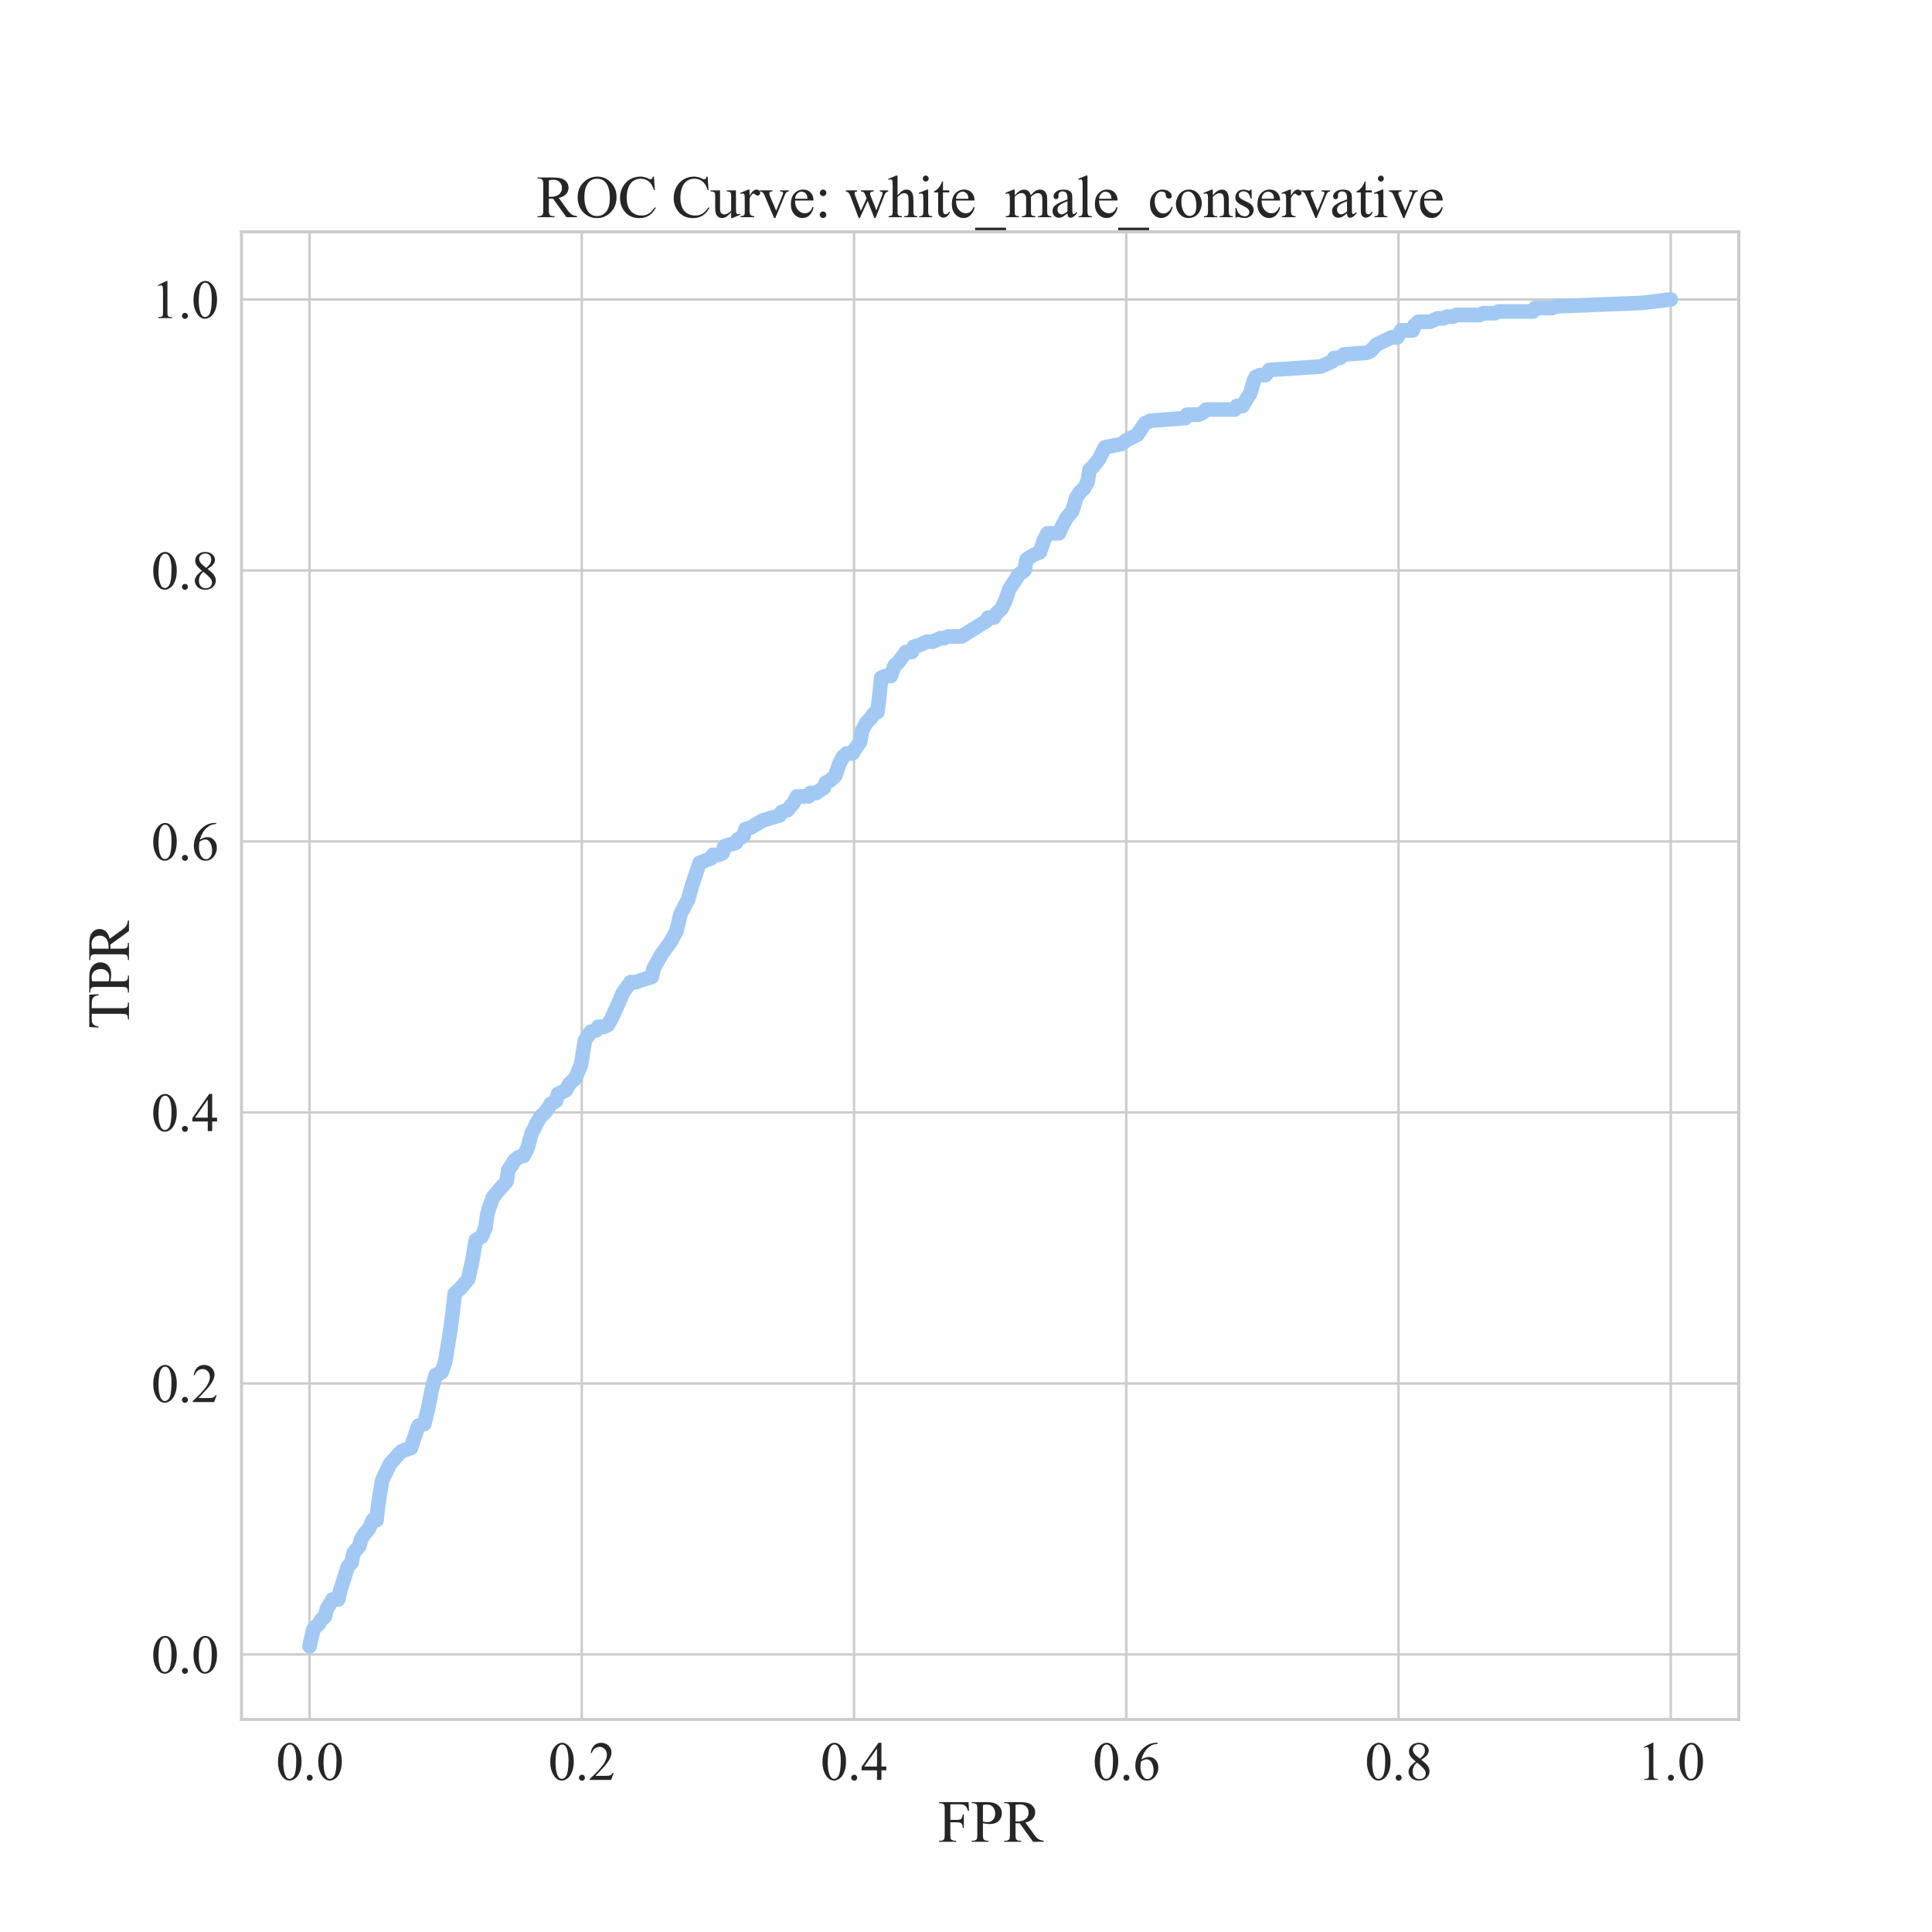<?xml version="1.0" encoding="utf-8" standalone="no"?>
<!DOCTYPE svg PUBLIC "-//W3C//DTD SVG 1.1//EN"
  "http://www.w3.org/Graphics/SVG/1.1/DTD/svg11.dtd">
<svg xmlns:xlink="http://www.w3.org/1999/xlink" width="792pt" height="792pt" viewBox="0 0 792 792" xmlns="http://www.w3.org/2000/svg" version="1.1">
 <defs>
  <style type="text/css">*{stroke-linejoin: round; stroke-linecap: butt}</style>
 </defs>
 <g id="figure_1">
  <g id="patch_1">
   <path d="M 0 792 
L 792 792 
L 792 0 
L 0 0 
z
" style="fill: #ffffff"/>
  </g>
  <g id="axes_1">
   <g id="patch_2">
    <path d="M 99 704.88 
L 712.8 704.88 
L 712.8 95.04 
L 99 95.04 
z
" style="fill: #ffffff"/>
   </g>
   <g id="matplotlib.axis_1">
    <g id="xtick_1">
     <g id="line2d_1">
      <path d="M 126.9 704.88 
L 126.9 95.04 
" clip-path="url(#p33562ad95e)" style="fill: none; stroke: #cccccc; stroke-linecap: round"/>
     </g>
     <g id="text_1">
      <!-- 0.0 -->
      <g style="fill: #262626" transform="translate(113.15 729.656) scale(0.22 -0.22)">
       <defs>
        <path id="TimesNewRomanPSMT-30" d="M 231 2094 
Q 231 2819 450 3342 
Q 669 3866 1031 4122 
Q 1313 4325 1613 4325 
Q 2100 4325 2488 3828 
Q 2972 3213 2972 2159 
Q 2972 1422 2759 906 
Q 2547 391 2217 158 
Q 1888 -75 1581 -75 
Q 975 -75 572 641 
Q 231 1244 231 2094 
z
M 844 2016 
Q 844 1141 1059 588 
Q 1238 122 1591 122 
Q 1759 122 1940 273 
Q 2122 425 2216 781 
Q 2359 1319 2359 2297 
Q 2359 3022 2209 3506 
Q 2097 3866 1919 4016 
Q 1791 4119 1609 4119 
Q 1397 4119 1231 3928 
Q 1006 3669 925 3112 
Q 844 2556 844 2016 
z
" transform="scale(0.016)"/>
        <path id="TimesNewRomanPSMT-2e" d="M 800 606 
Q 947 606 1047 504 
Q 1147 403 1147 259 
Q 1147 116 1045 14 
Q 944 -88 800 -88 
Q 656 -88 554 14 
Q 453 116 453 259 
Q 453 406 554 506 
Q 656 606 800 606 
z
" transform="scale(0.016)"/>
       </defs>
       <use xlink:href="#TimesNewRomanPSMT-30"/>
       <use xlink:href="#TimesNewRomanPSMT-2e" x="50"/>
       <use xlink:href="#TimesNewRomanPSMT-30" x="75"/>
      </g>
     </g>
    </g>
    <g id="xtick_2">
     <g id="line2d_2">
      <path d="M 238.5 704.88 
L 238.5 95.04 
" clip-path="url(#p33562ad95e)" style="fill: none; stroke: #cccccc; stroke-linecap: round"/>
     </g>
     <g id="text_2">
      <!-- 0.2 -->
      <g style="fill: #262626" transform="translate(224.75 729.656) scale(0.22 -0.22)">
       <defs>
        <path id="TimesNewRomanPSMT-32" d="M 2934 816 
L 2638 0 
L 138 0 
L 138 116 
Q 1241 1122 1691 1759 
Q 2141 2397 2141 2925 
Q 2141 3328 1894 3587 
Q 1647 3847 1303 3847 
Q 991 3847 742 3664 
Q 494 3481 375 3128 
L 259 3128 
Q 338 3706 661 4015 
Q 984 4325 1469 4325 
Q 1984 4325 2329 3994 
Q 2675 3663 2675 3213 
Q 2675 2891 2525 2569 
Q 2294 2063 1775 1497 
Q 997 647 803 472 
L 1909 472 
Q 2247 472 2383 497 
Q 2519 522 2628 598 
Q 2738 675 2819 816 
L 2934 816 
z
" transform="scale(0.016)"/>
       </defs>
       <use xlink:href="#TimesNewRomanPSMT-30"/>
       <use xlink:href="#TimesNewRomanPSMT-2e" x="50"/>
       <use xlink:href="#TimesNewRomanPSMT-32" x="75"/>
      </g>
     </g>
    </g>
    <g id="xtick_3">
     <g id="line2d_3">
      <path d="M 350.1 704.88 
L 350.1 95.04 
" clip-path="url(#p33562ad95e)" style="fill: none; stroke: #cccccc; stroke-linecap: round"/>
     </g>
     <g id="text_3">
      <!-- 0.4 -->
      <g style="fill: #262626" transform="translate(336.35 729.656) scale(0.22 -0.22)">
       <defs>
        <path id="TimesNewRomanPSMT-34" d="M 2978 1563 
L 2978 1119 
L 2409 1119 
L 2409 0 
L 1894 0 
L 1894 1119 
L 100 1119 
L 100 1519 
L 2066 4325 
L 2409 4325 
L 2409 1563 
L 2978 1563 
z
M 1894 1563 
L 1894 3666 
L 406 1563 
L 1894 1563 
z
" transform="scale(0.016)"/>
       </defs>
       <use xlink:href="#TimesNewRomanPSMT-30"/>
       <use xlink:href="#TimesNewRomanPSMT-2e" x="50"/>
       <use xlink:href="#TimesNewRomanPSMT-34" x="75"/>
      </g>
     </g>
    </g>
    <g id="xtick_4">
     <g id="line2d_4">
      <path d="M 461.7 704.88 
L 461.7 95.04 
" clip-path="url(#p33562ad95e)" style="fill: none; stroke: #cccccc; stroke-linecap: round"/>
     </g>
     <g id="text_4">
      <!-- 0.6 -->
      <g style="fill: #262626" transform="translate(447.95 729.656) scale(0.22 -0.22)">
       <defs>
        <path id="TimesNewRomanPSMT-36" d="M 2869 4325 
L 2869 4209 
Q 2456 4169 2195 4045 
Q 1934 3922 1679 3669 
Q 1425 3416 1258 3105 
Q 1091 2794 978 2366 
Q 1428 2675 1881 2675 
Q 2316 2675 2634 2325 
Q 2953 1975 2953 1425 
Q 2953 894 2631 456 
Q 2244 -75 1606 -75 
Q 1172 -75 869 213 
Q 275 772 275 1663 
Q 275 2231 503 2743 
Q 731 3256 1154 3653 
Q 1578 4050 1965 4187 
Q 2353 4325 2688 4325 
L 2869 4325 
z
M 925 2138 
Q 869 1716 869 1456 
Q 869 1156 980 804 
Q 1091 453 1309 247 
Q 1469 100 1697 100 
Q 1969 100 2183 356 
Q 2397 613 2397 1088 
Q 2397 1622 2184 2012 
Q 1972 2403 1581 2403 
Q 1463 2403 1327 2353 
Q 1191 2303 925 2138 
z
" transform="scale(0.016)"/>
       </defs>
       <use xlink:href="#TimesNewRomanPSMT-30"/>
       <use xlink:href="#TimesNewRomanPSMT-2e" x="50"/>
       <use xlink:href="#TimesNewRomanPSMT-36" x="75"/>
      </g>
     </g>
    </g>
    <g id="xtick_5">
     <g id="line2d_5">
      <path d="M 573.3 704.88 
L 573.3 95.04 
" clip-path="url(#p33562ad95e)" style="fill: none; stroke: #cccccc; stroke-linecap: round"/>
     </g>
     <g id="text_5">
      <!-- 0.8 -->
      <g style="fill: #262626" transform="translate(559.55 729.656) scale(0.22 -0.22)">
       <defs>
        <path id="TimesNewRomanPSMT-38" d="M 1228 2134 
Q 725 2547 579 2797 
Q 434 3047 434 3316 
Q 434 3728 753 4026 
Q 1072 4325 1600 4325 
Q 2113 4325 2425 4047 
Q 2738 3769 2738 3413 
Q 2738 3175 2569 2928 
Q 2400 2681 1866 2347 
Q 2416 1922 2594 1678 
Q 2831 1359 2831 1006 
Q 2831 559 2490 242 
Q 2150 -75 1597 -75 
Q 994 -75 656 303 
Q 388 606 388 966 
Q 388 1247 577 1523 
Q 766 1800 1228 2134 
z
M 1719 2469 
Q 2094 2806 2194 3001 
Q 2294 3197 2294 3444 
Q 2294 3772 2109 3958 
Q 1925 4144 1606 4144 
Q 1288 4144 1088 3959 
Q 888 3775 888 3528 
Q 888 3366 970 3203 
Q 1053 3041 1206 2894 
L 1719 2469 
z
M 1375 2016 
Q 1116 1797 991 1539 
Q 866 1281 866 981 
Q 866 578 1086 336 
Q 1306 94 1647 94 
Q 1984 94 2187 284 
Q 2391 475 2391 747 
Q 2391 972 2272 1150 
Q 2050 1481 1375 2016 
z
" transform="scale(0.016)"/>
       </defs>
       <use xlink:href="#TimesNewRomanPSMT-30"/>
       <use xlink:href="#TimesNewRomanPSMT-2e" x="50"/>
       <use xlink:href="#TimesNewRomanPSMT-38" x="75"/>
      </g>
     </g>
    </g>
    <g id="xtick_6">
     <g id="line2d_6">
      <path d="M 684.9 704.88 
L 684.9 95.04 
" clip-path="url(#p33562ad95e)" style="fill: none; stroke: #cccccc; stroke-linecap: round"/>
     </g>
     <g id="text_6">
      <!-- 1.0 -->
      <g style="fill: #262626" transform="translate(671.15 729.656) scale(0.22 -0.22)">
       <defs>
        <path id="TimesNewRomanPSMT-31" d="M 750 3822 
L 1781 4325 
L 1884 4325 
L 1884 747 
Q 1884 391 1914 303 
Q 1944 216 2037 169 
Q 2131 122 2419 116 
L 2419 0 
L 825 0 
L 825 116 
Q 1125 122 1212 167 
Q 1300 213 1334 289 
Q 1369 366 1369 747 
L 1369 3034 
Q 1369 3497 1338 3628 
Q 1316 3728 1258 3775 
Q 1200 3822 1119 3822 
Q 1003 3822 797 3725 
L 750 3822 
z
" transform="scale(0.016)"/>
       </defs>
       <use xlink:href="#TimesNewRomanPSMT-31"/>
       <use xlink:href="#TimesNewRomanPSMT-2e" x="50"/>
       <use xlink:href="#TimesNewRomanPSMT-30" x="75"/>
      </g>
     </g>
    </g>
    <g id="text_7">
     <!-- FPR -->
     <g style="fill: #262626" transform="translate(384.549 755.027) scale(0.24 -0.24)">
      <defs>
       <path id="TimesNewRomanPSMT-46" d="M 1309 4006 
L 1309 2341 
L 2081 2341 
Q 2347 2341 2470 2458 
Q 2594 2575 2634 2922 
L 2750 2922 
L 2750 1488 
L 2634 1488 
Q 2631 1734 2570 1850 
Q 2509 1966 2401 2023 
Q 2294 2081 2081 2081 
L 1309 2081 
L 1309 750 
Q 1309 428 1350 325 
Q 1381 247 1481 191 
Q 1619 116 1769 116 
L 1922 116 
L 1922 0 
L 103 0 
L 103 116 
L 253 116 
Q 516 116 634 269 
Q 709 369 709 750 
L 709 3488 
Q 709 3809 669 3913 
Q 638 3991 541 4047 
Q 406 4122 253 4122 
L 103 4122 
L 103 4238 
L 3256 4238 
L 3297 3306 
L 3188 3306 
Q 3106 3603 2998 3742 
Q 2891 3881 2733 3943 
Q 2575 4006 2244 4006 
L 1309 4006 
z
" transform="scale(0.016)"/>
       <path id="TimesNewRomanPSMT-50" d="M 1313 1984 
L 1313 750 
Q 1313 350 1400 253 
Q 1519 116 1759 116 
L 1922 116 
L 1922 0 
L 106 0 
L 106 116 
L 266 116 
Q 534 116 650 291 
Q 713 388 713 750 
L 713 3488 
Q 713 3888 628 3984 
Q 506 4122 266 4122 
L 106 4122 
L 106 4238 
L 1659 4238 
Q 2228 4238 2556 4120 
Q 2884 4003 3109 3725 
Q 3334 3447 3334 3066 
Q 3334 2547 2992 2222 
Q 2650 1897 2025 1897 
Q 1872 1897 1694 1919 
Q 1516 1941 1313 1984 
z
M 1313 2163 
Q 1478 2131 1606 2115 
Q 1734 2100 1825 2100 
Q 2150 2100 2386 2351 
Q 2622 2603 2622 3003 
Q 2622 3278 2509 3514 
Q 2397 3750 2190 3867 
Q 1984 3984 1722 3984 
Q 1563 3984 1313 3925 
L 1313 2163 
z
" transform="scale(0.016)"/>
       <path id="TimesNewRomanPSMT-52" d="M 4325 0 
L 3194 0 
L 1759 1981 
Q 1600 1975 1500 1975 
Q 1459 1975 1412 1976 
Q 1366 1978 1316 1981 
L 1316 750 
Q 1316 350 1403 253 
Q 1522 116 1759 116 
L 1925 116 
L 1925 0 
L 109 0 
L 109 116 
L 269 116 
Q 538 116 653 291 
Q 719 388 719 750 
L 719 3488 
Q 719 3888 631 3984 
Q 509 4122 269 4122 
L 109 4122 
L 109 4238 
L 1653 4238 
Q 2328 4238 2648 4139 
Q 2969 4041 3192 3777 
Q 3416 3513 3416 3147 
Q 3416 2756 3161 2468 
Q 2906 2181 2372 2063 
L 3247 847 
Q 3547 428 3762 290 
Q 3978 153 4325 116 
L 4325 0 
z
M 1316 2178 
Q 1375 2178 1419 2176 
Q 1463 2175 1491 2175 
Q 2097 2175 2405 2437 
Q 2713 2700 2713 3106 
Q 2713 3503 2464 3751 
Q 2216 4000 1806 4000 
Q 1625 4000 1316 3941 
L 1316 2178 
z
" transform="scale(0.016)"/>
      </defs>
      <use xlink:href="#TimesNewRomanPSMT-46"/>
      <use xlink:href="#TimesNewRomanPSMT-50" x="55.615"/>
      <use xlink:href="#TimesNewRomanPSMT-52" x="111.23"/>
     </g>
    </g>
   </g>
   <g id="matplotlib.axis_2">
    <g id="ytick_1">
     <g id="line2d_7">
      <path d="M 99 678.217 
L 712.8 678.217 
" clip-path="url(#p33562ad95e)" style="fill: none; stroke: #cccccc; stroke-linecap: round"/>
     </g>
     <g id="text_8">
      <!-- 0.0 -->
      <g style="fill: #262626" transform="translate(62 685.855) scale(0.22 -0.22)">
       <use xlink:href="#TimesNewRomanPSMT-30"/>
       <use xlink:href="#TimesNewRomanPSMT-2e" x="50"/>
       <use xlink:href="#TimesNewRomanPSMT-30" x="75"/>
      </g>
     </g>
    </g>
    <g id="ytick_2">
     <g id="line2d_8">
      <path d="M 99 567.126 
L 712.8 567.126 
" clip-path="url(#p33562ad95e)" style="fill: none; stroke: #cccccc; stroke-linecap: round"/>
     </g>
     <g id="text_9">
      <!-- 0.2 -->
      <g style="fill: #262626" transform="translate(62 574.764) scale(0.22 -0.22)">
       <use xlink:href="#TimesNewRomanPSMT-30"/>
       <use xlink:href="#TimesNewRomanPSMT-2e" x="50"/>
       <use xlink:href="#TimesNewRomanPSMT-32" x="75"/>
      </g>
     </g>
    </g>
    <g id="ytick_3">
     <g id="line2d_9">
      <path d="M 99 456.034 
L 712.8 456.034 
" clip-path="url(#p33562ad95e)" style="fill: none; stroke: #cccccc; stroke-linecap: round"/>
     </g>
     <g id="text_10">
      <!-- 0.4 -->
      <g style="fill: #262626" transform="translate(62 463.673) scale(0.22 -0.22)">
       <use xlink:href="#TimesNewRomanPSMT-30"/>
       <use xlink:href="#TimesNewRomanPSMT-2e" x="50"/>
       <use xlink:href="#TimesNewRomanPSMT-34" x="75"/>
      </g>
     </g>
    </g>
    <g id="ytick_4">
     <g id="line2d_10">
      <path d="M 99 344.943 
L 712.8 344.943 
" clip-path="url(#p33562ad95e)" style="fill: none; stroke: #cccccc; stroke-linecap: round"/>
     </g>
     <g id="text_11">
      <!-- 0.6 -->
      <g style="fill: #262626" transform="translate(62 352.581) scale(0.22 -0.22)">
       <use xlink:href="#TimesNewRomanPSMT-30"/>
       <use xlink:href="#TimesNewRomanPSMT-2e" x="50"/>
       <use xlink:href="#TimesNewRomanPSMT-36" x="75"/>
      </g>
     </g>
    </g>
    <g id="ytick_5">
     <g id="line2d_11">
      <path d="M 99 233.851 
L 712.8 233.851 
" clip-path="url(#p33562ad95e)" style="fill: none; stroke: #cccccc; stroke-linecap: round"/>
     </g>
     <g id="text_12">
      <!-- 0.8 -->
      <g style="fill: #262626" transform="translate(62 241.49) scale(0.22 -0.22)">
       <use xlink:href="#TimesNewRomanPSMT-30"/>
       <use xlink:href="#TimesNewRomanPSMT-2e" x="50"/>
       <use xlink:href="#TimesNewRomanPSMT-38" x="75"/>
      </g>
     </g>
    </g>
    <g id="ytick_6">
     <g id="line2d_12">
      <path d="M 99 122.76 
L 712.8 122.76 
" clip-path="url(#p33562ad95e)" style="fill: none; stroke: #cccccc; stroke-linecap: round"/>
     </g>
     <g id="text_13">
      <!-- 1.0 -->
      <g style="fill: #262626" transform="translate(62 130.398) scale(0.22 -0.22)">
       <use xlink:href="#TimesNewRomanPSMT-31"/>
       <use xlink:href="#TimesNewRomanPSMT-2e" x="50"/>
       <use xlink:href="#TimesNewRomanPSMT-30" x="75"/>
      </g>
     </g>
    </g>
    <g id="text_14">
     <!-- TPR -->
     <g style="fill: #262626" transform="translate(52.866 421.967) rotate(-90) scale(0.24 -0.24)">
      <defs>
       <path id="TimesNewRomanPSMT-54" d="M 3703 4238 
L 3750 3244 
L 3631 3244 
Q 3597 3506 3538 3619 
Q 3441 3800 3280 3886 
Q 3119 3972 2856 3972 
L 2259 3972 
L 2259 734 
Q 2259 344 2344 247 
Q 2463 116 2709 116 
L 2856 116 
L 2856 0 
L 1059 0 
L 1059 116 
L 1209 116 
Q 1478 116 1591 278 
Q 1659 378 1659 734 
L 1659 3972 
L 1150 3972 
Q 853 3972 728 3928 
Q 566 3869 450 3700 
Q 334 3531 313 3244 
L 194 3244 
L 244 4238 
L 3703 4238 
z
" transform="scale(0.016)"/>
      </defs>
      <use xlink:href="#TimesNewRomanPSMT-54"/>
      <use xlink:href="#TimesNewRomanPSMT-50" x="61.084"/>
      <use xlink:href="#TimesNewRomanPSMT-52" x="116.699"/>
     </g>
    </g>
   </g>
   <g id="PolyCollection_1">
    <path d="M 126.9 672.754 
L 126.9 677.16 
L 128.467 671.168 
L 128.467 665.529 
L 128.467 665.529 
L 126.9 672.754 
z
" clip-path="url(#p33562ad95e)" style="fill: #a1c9f4; fill-opacity: 0.2; stroke: #a1c9f4; stroke-opacity: 0.2"/>
    <path d="M 133.953 657.775 
L 133.953 661.3 
L 133.953 657.775 
L 133.953 657.775 
z
" clip-path="url(#p33562ad95e)" style="fill: #a1c9f4; fill-opacity: 0.2; stroke: #a1c9f4; stroke-opacity: 0.2"/>
    <path d="M 139.439 650.022 
L 139.439 654.251 
L 141.007 649.317 
L 141.007 645.087 
L 141.007 645.087 
L 139.439 650.022 
z
" clip-path="url(#p33562ad95e)" style="fill: #a1c9f4; fill-opacity: 0.2; stroke: #a1c9f4; stroke-opacity: 0.2"/>
    <path d="M 144.142 639.448 
L 144.142 641.563 
L 144.925 638.038 
L 147.276 635.219 
L 147.276 632.399 
L 147.276 632.399 
L 144.925 635.219 
L 144.142 639.448 
z
" clip-path="url(#p33562ad95e)" style="fill: #a1c9f4; fill-opacity: 0.2; stroke: #a1c9f4; stroke-opacity: 0.2"/>
    <path d="M 149.628 627.465 
L 149.628 629.58 
L 151.195 627.465 
L 151.195 626.055 
L 151.195 626.055 
L 149.628 627.465 
z
" clip-path="url(#p33562ad95e)" style="fill: #a1c9f4; fill-opacity: 0.2; stroke: #a1c9f4; stroke-opacity: 0.2"/>
    <path d="M 155.113 610.547 
L 155.113 621.826 
L 156.681 609.138 
L 159.816 602.089 
L 162.167 598.564 
L 162.167 596.45 
L 162.167 596.45 
L 159.816 598.564 
L 156.681 603.498 
L 155.113 610.547 
z
" clip-path="url(#p33562ad95e)" style="fill: #a1c9f4; fill-opacity: 0.2; stroke: #a1c9f4; stroke-opacity: 0.2"/>
    <path d="M 168.437 592.925 
L 168.437 594.335 
L 168.437 592.925 
L 168.437 592.925 
z
" clip-path="url(#p33562ad95e)" style="fill: #a1c9f4; fill-opacity: 0.2; stroke: #a1c9f4; stroke-opacity: 0.2"/>
    <path d="M 170.788 585.876 
L 170.788 587.286 
L 170.788 585.876 
L 170.788 585.876 
z
" clip-path="url(#p33562ad95e)" style="fill: #a1c9f4; fill-opacity: 0.2; stroke: #a1c9f4; stroke-opacity: 0.2"/>
    <path d="M 173.922 583.057 
L 173.922 584.466 
L 175.49 582.352 
L 177.057 571.778 
L 178.625 564.729 
L 178.625 562.615 
L 178.625 562.615 
L 177.057 567.549 
L 175.49 572.483 
L 173.922 583.057 
z
" clip-path="url(#p33562ad95e)" style="fill: #a1c9f4; fill-opacity: 0.2; stroke: #a1c9f4; stroke-opacity: 0.2"/>
    <path d="M 182.543 556.27 
L 182.543 559.795 
L 184.894 548.595 
L 186.462 532.304 
L 186.462 528.075 
L 186.462 528.075 
L 184.894 538.335 
L 182.543 556.27 
z
" clip-path="url(#p33562ad95e)" style="fill: #a1c9f4; fill-opacity: 0.2; stroke: #a1c9f4; stroke-opacity: 0.2"/>
    <path d="M 191.948 522.436 
L 191.948 526.665 
L 193.515 520.039 
L 195.083 509.747 
L 195.083 506.928 
L 195.083 506.928 
L 193.515 514.259 
L 191.948 522.436 
z
" clip-path="url(#p33562ad95e)" style="fill: #a1c9f4; fill-opacity: 0.2; stroke: #a1c9f4; stroke-opacity: 0.2"/>
    <path d="M 199.001 500.584 
L 199.001 506.223 
L 199.785 499.174 
L 199.785 496.354 
L 199.785 496.354 
L 199.001 500.584 
z
" clip-path="url(#p33562ad95e)" style="fill: #a1c9f4; fill-opacity: 0.2; stroke: #a1c9f4; stroke-opacity: 0.2"/>
    <path d="M 202.136 489.305 
L 202.136 492.125 
L 204.487 489.305 
L 207.622 485.076 
L 208.406 482.257 
L 208.406 477.322 
L 208.406 477.322 
L 207.622 483.666 
L 204.487 486.486 
L 202.136 489.305 
z
" clip-path="url(#p33562ad95e)" style="fill: #a1c9f4; fill-opacity: 0.2; stroke: #a1c9f4; stroke-opacity: 0.2"/>
    <path d="M 212.324 473.798 
L 212.324 475.208 
L 212.324 473.798 
L 212.324 473.798 
z
" clip-path="url(#p33562ad95e)" style="fill: #a1c9f4; fill-opacity: 0.2; stroke: #a1c9f4; stroke-opacity: 0.2"/>
    <path d="M 216.243 468.159 
L 216.243 473.093 
L 217.81 468.159 
L 220.161 462.519 
L 220.161 458.502 
L 220.161 458.502 
L 217.81 462.519 
L 216.243 468.159 
z
" clip-path="url(#p33562ad95e)" style="fill: #a1c9f4; fill-opacity: 0.2; stroke: #a1c9f4; stroke-opacity: 0.2"/>
    <path d="M 223.296 455.47 
L 223.296 456.88 
L 223.296 455.47 
L 223.296 455.47 
z
" clip-path="url(#p33562ad95e)" style="fill: #a1c9f4; fill-opacity: 0.2; stroke: #a1c9f4; stroke-opacity: 0.2"/>
    <path d="M 227.998 449.831 
L 227.998 452.651 
L 227.998 449.831 
L 227.998 449.831 
z
" clip-path="url(#p33562ad95e)" style="fill: #a1c9f4; fill-opacity: 0.2; stroke: #a1c9f4; stroke-opacity: 0.2"/>
    <path d="M 235.835 439.963 
L 235.835 444.192 
L 238.187 439.258 
L 239.754 430.094 
L 242.105 423.75 
L 242.105 422.34 
L 242.105 422.34 
L 239.754 423.75 
L 238.187 433.619 
L 235.835 439.963 
z
" clip-path="url(#p33562ad95e)" style="fill: #a1c9f4; fill-opacity: 0.2; stroke: #a1c9f4; stroke-opacity: 0.2"/>
    <path d="M 253.077 408.595 
L 253.077 415.82 
L 253.077 408.595 
L 253.077 408.595 
z
" clip-path="url(#p33562ad95e)" style="fill: #a1c9f4; fill-opacity: 0.2; stroke: #a1c9f4; stroke-opacity: 0.2"/>
    <path d="M 256.996 403.308 
L 256.996 406.128 
L 256.996 403.308 
L 256.996 403.308 
z
" clip-path="url(#p33562ad95e)" style="fill: #a1c9f4; fill-opacity: 0.2; stroke: #a1c9f4; stroke-opacity: 0.2"/>
    <path d="M 264.833 400.489 
L 264.833 401.898 
L 264.833 400.489 
L 264.833 400.489 
z
" clip-path="url(#p33562ad95e)" style="fill: #a1c9f4; fill-opacity: 0.2; stroke: #a1c9f4; stroke-opacity: 0.2"/>
    <path d="M 267.967 394.85 
L 267.967 399.079 
L 271.102 393.44 
L 271.102 389.21 
L 271.102 389.21 
L 267.967 394.85 
z
" clip-path="url(#p33562ad95e)" style="fill: #a1c9f4; fill-opacity: 0.2; stroke: #a1c9f4; stroke-opacity: 0.2"/>
    <path d="M 275.021 383.571 
L 275.021 389.21 
L 275.021 383.571 
L 275.021 383.571 
z
" clip-path="url(#p33562ad95e)" style="fill: #a1c9f4; fill-opacity: 0.2; stroke: #a1c9f4; stroke-opacity: 0.2"/>
    <path d="M 278.939 371.588 
L 278.939 377.932 
L 278.939 371.588 
L 278.939 371.588 
z
" clip-path="url(#p33562ad95e)" style="fill: #a1c9f4; fill-opacity: 0.2; stroke: #a1c9f4; stroke-opacity: 0.2"/>
    <path d="M 283.642 360.069 
L 283.642 366.184 
L 286.776 356.08 
L 286.776 351.851 
L 286.776 351.851 
L 283.642 360.069 
z
" clip-path="url(#p33562ad95e)" style="fill: #a1c9f4; fill-opacity: 0.2; stroke: #a1c9f4; stroke-opacity: 0.2"/>
    <path d="M 296.965 345.507 
L 296.965 348.326 
L 296.965 345.507 
L 296.965 345.507 
z
" clip-path="url(#p33562ad95e)" style="fill: #a1c9f4; fill-opacity: 0.2; stroke: #a1c9f4; stroke-opacity: 0.2"/>
    <path d="M 304.802 341.277 
L 304.802 344.097 
L 304.802 341.277 
L 304.802 341.277 
z
" clip-path="url(#p33562ad95e)" style="fill: #a1c9f4; fill-opacity: 0.2; stroke: #a1c9f4; stroke-opacity: 0.2"/>
    <path d="M 307.937 338.458 
L 307.937 339.868 
L 312.639 338.458 
L 312.639 334.229 
L 312.639 334.229 
L 307.937 338.458 
z
" clip-path="url(#p33562ad95e)" style="fill: #a1c9f4; fill-opacity: 0.2; stroke: #a1c9f4; stroke-opacity: 0.2"/>
    <path d="M 322.827 331.409 
L 322.827 332.819 
L 325.178 331.409 
L 325.178 327.18 
L 325.178 327.18 
L 322.827 331.409 
z
" clip-path="url(#p33562ad95e)" style="fill: #a1c9f4; fill-opacity: 0.2; stroke: #a1c9f4; stroke-opacity: 0.2"/>
    <path d="M 337.717 322.245 
L 337.717 323.655 
L 337.717 322.245 
L 337.717 322.245 
z
" clip-path="url(#p33562ad95e)" style="fill: #a1c9f4; fill-opacity: 0.2; stroke: #a1c9f4; stroke-opacity: 0.2"/>
    <path d="M 342.42 315.901 
L 342.42 320.131 
L 343.987 315.196 
L 345.554 310.967 
L 345.554 309.557 
L 345.554 309.557 
L 343.987 310.967 
L 342.42 315.901 
z
" clip-path="url(#p33562ad95e)" style="fill: #a1c9f4; fill-opacity: 0.2; stroke: #a1c9f4; stroke-opacity: 0.2"/>
    <path d="M 352.608 301.98 
L 352.608 306.385 
L 352.608 301.98 
L 352.608 301.98 
z
" clip-path="url(#p33562ad95e)" style="fill: #a1c9f4; fill-opacity: 0.2; stroke: #a1c9f4; stroke-opacity: 0.2"/>
    <path d="M 354.959 294.05 
L 354.959 298.984 
L 354.959 294.05 
L 354.959 294.05 
z
" clip-path="url(#p33562ad95e)" style="fill: #a1c9f4; fill-opacity: 0.2; stroke: #a1c9f4; stroke-opacity: 0.2"/>
    <path d="M 360.445 279.247 
L 360.445 290.525 
L 360.445 279.247 
L 360.445 279.247 
z
" clip-path="url(#p33562ad95e)" style="fill: #a1c9f4; fill-opacity: 0.2; stroke: #a1c9f4; stroke-opacity: 0.2"/>
    <path d="M 368.282 270.788 
L 368.282 272.198 
L 369.849 270.083 
L 369.849 268.673 
L 369.849 268.673 
L 368.282 270.788 
z
" clip-path="url(#p33562ad95e)" style="fill: #a1c9f4; fill-opacity: 0.2; stroke: #a1c9f4; stroke-opacity: 0.2"/>
    <path d="M 374.552 264.444 
L 374.552 265.854 
L 374.552 264.444 
L 374.552 264.444 
z
" clip-path="url(#p33562ad95e)" style="fill: #a1c9f4; fill-opacity: 0.2; stroke: #a1c9f4; stroke-opacity: 0.2"/>
    <path d="M 401.981 254.575 
L 401.981 257.395 
L 401.981 254.575 
L 401.981 254.575 
z
" clip-path="url(#p33562ad95e)" style="fill: #a1c9f4; fill-opacity: 0.2; stroke: #a1c9f4; stroke-opacity: 0.2"/>
    <path d="M 410.602 247.526 
L 410.602 251.756 
L 412.17 246.822 
L 413.737 243.121 
L 416.088 239.773 
L 417.656 236.248 
L 420.007 234.838 
L 420.79 231.314 
L 420.79 227.789 
L 420.79 227.789 
L 420.007 232.724 
L 417.656 234.838 
L 416.088 236.248 
L 413.737 240.125 
L 412.17 245.412 
L 410.602 247.526 
z
" clip-path="url(#p33562ad95e)" style="fill: #a1c9f4; fill-opacity: 0.2; stroke: #a1c9f4; stroke-opacity: 0.2"/>
    <path d="M 426.276 225.675 
L 426.276 227.084 
L 427.844 224.97 
L 427.844 219.331 
L 427.844 219.331 
L 426.276 225.675 
z
" clip-path="url(#p33562ad95e)" style="fill: #a1c9f4; fill-opacity: 0.2; stroke: #a1c9f4; stroke-opacity: 0.2"/>
    <path d="M 435.681 212.987 
L 435.681 217.216 
L 435.681 212.987 
L 435.681 212.987 
z
" clip-path="url(#p33562ad95e)" style="fill: #a1c9f4; fill-opacity: 0.2; stroke: #a1c9f4; stroke-opacity: 0.2"/>
    <path d="M 439.599 206.643 
L 439.599 212.282 
L 441.167 205.938 
L 441.167 201.708 
L 441.167 201.708 
L 439.599 206.643 
z
" clip-path="url(#p33562ad95e)" style="fill: #a1c9f4; fill-opacity: 0.2; stroke: #a1c9f4; stroke-opacity: 0.2"/>
    <path d="M 445.869 194.659 
L 445.869 199.594 
L 446.653 193.25 
L 446.653 191.84 
L 446.653 191.84 
L 445.869 194.659 
z
" clip-path="url(#p33562ad95e)" style="fill: #a1c9f4; fill-opacity: 0.2; stroke: #a1c9f4; stroke-opacity: 0.2"/>
    <path d="M 450.571 185.848 
L 450.571 190.43 
L 452.922 184.791 
L 452.922 181.971 
L 452.922 181.971 
L 450.571 185.848 
z
" clip-path="url(#p33562ad95e)" style="fill: #a1c9f4; fill-opacity: 0.2; stroke: #a1c9f4; stroke-opacity: 0.2"/>
    <path d="M 466.246 174.922 
L 466.246 180.561 
L 466.246 174.922 
L 466.246 174.922 
z
" clip-path="url(#p33562ad95e)" style="fill: #a1c9f4; fill-opacity: 0.2; stroke: #a1c9f4; stroke-opacity: 0.2"/>
    <path d="M 471.731 171.398 
L 471.731 173.512 
L 471.731 171.398 
L 471.731 171.398 
z
" clip-path="url(#p33562ad95e)" style="fill: #a1c9f4; fill-opacity: 0.2; stroke: #a1c9f4; stroke-opacity: 0.2"/>
    <path d="M 512.484 156.595 
L 512.484 165.054 
L 512.484 156.595 
L 512.484 156.595 
z
" clip-path="url(#p33562ad95e)" style="fill: #a1c9f4; fill-opacity: 0.2; stroke: #a1c9f4; stroke-opacity: 0.2"/>
    <path d="M 520.321 150.251 
L 520.321 153.07 
L 520.321 150.251 
L 520.321 150.251 
z
" clip-path="url(#p33562ad95e)" style="fill: #a1c9f4; fill-opacity: 0.2; stroke: #a1c9f4; stroke-opacity: 0.2"/>
    <path d="M 550.886 144.612 
L 550.886 146.022 
L 550.886 144.612 
L 550.886 144.612 
z
" clip-path="url(#p33562ad95e)" style="fill: #a1c9f4; fill-opacity: 0.2; stroke: #a1c9f4; stroke-opacity: 0.2"/>
    <path d="M 564.209 138.973 
L 564.209 143.907 
L 564.209 138.973 
L 564.209 138.973 
z
" clip-path="url(#p33562ad95e)" style="fill: #a1c9f4; fill-opacity: 0.2; stroke: #a1c9f4; stroke-opacity: 0.2"/>
    <path d="M 579.883 132.629 
L 579.883 134.038 
L 579.883 132.629 
L 579.883 132.629 
z
" clip-path="url(#p33562ad95e)" style="fill: #a1c9f4; fill-opacity: 0.2; stroke: #a1c9f4; stroke-opacity: 0.2"/>
    <path d="M 673.144 122.76 
L 673.144 125.58 
L 673.144 122.76 
L 673.144 122.76 
z
" clip-path="url(#p33562ad95e)" style="fill: #a1c9f4; fill-opacity: 0.2; stroke: #a1c9f4; stroke-opacity: 0.2"/>
   </g>
   <g id="line2d_13">
    <path d="M 126.9 674.869 
L 128.467 667.879 
L 130.819 665.529 
L 131.602 664.119 
L 133.17 662.71 
L 133.953 659.655 
L 136.304 655.661 
L 138.656 655.661 
L 139.439 652.136 
L 142.574 642.268 
L 144.142 640.505 
L 144.925 636.629 
L 147.276 633.809 
L 148.06 630.989 
L 149.628 628.522 
L 151.195 626.76 
L 152.762 623.236 
L 154.33 623.236 
L 155.113 616.187 
L 156.681 606.788 
L 159.816 600.209 
L 162.167 597.507 
L 164.518 595.04 
L 166.085 594.335 
L 168.437 593.63 
L 170.788 586.581 
L 171.571 584.466 
L 173.922 583.761 
L 175.49 577.417 
L 177.057 569.429 
L 178.625 563.672 
L 180.976 562.615 
L 182.543 558.15 
L 184.894 543.426 
L 186.462 530.189 
L 188.813 528.075 
L 191.948 524.315 
L 193.515 517.219 
L 195.083 508.338 
L 197.434 506.928 
L 199.001 503.403 
L 199.785 497.764 
L 200.569 494.945 
L 202.136 490.715 
L 204.487 487.896 
L 207.622 484.371 
L 208.406 479.672 
L 209.973 477.322 
L 210.757 475.912 
L 212.324 474.503 
L 214.675 473.798 
L 216.243 470.743 
L 217.81 464.869 
L 220.161 460.17 
L 221.729 457.585 
L 223.296 456.175 
L 224.863 454.061 
L 225.647 452.651 
L 227.998 451.241 
L 228.782 448.422 
L 231.917 447.012 
L 233.484 444.192 
L 235.835 442.077 
L 238.187 436.438 
L 239.754 426.57 
L 242.105 423.045 
L 244.456 422.34 
L 245.24 420.931 
L 247.591 420.931 
L 249.158 420.226 
L 250.726 417.406 
L 253.077 412.296 
L 255.428 406.833 
L 258.563 402.603 
L 260.914 402.603 
L 262.481 401.898 
L 267.184 400.489 
L 267.967 396.964 
L 271.102 391.325 
L 275.021 385.921 
L 277.372 381.457 
L 278.939 374.76 
L 282.074 368.768 
L 283.642 363.129 
L 286.776 353.731 
L 291.479 351.851 
L 292.262 350.441 
L 294.613 350.441 
L 296.181 349.736 
L 296.965 346.917 
L 301.667 345.507 
L 302.451 344.097 
L 304.802 342.687 
L 305.585 339.868 
L 307.937 339.163 
L 312.639 336.343 
L 319.692 334.229 
L 320.476 332.819 
L 322.827 332.114 
L 325.178 329.294 
L 326.746 326.475 
L 331.448 326.475 
L 332.231 325.065 
L 334.583 325.065 
L 337.717 322.95 
L 338.501 320.836 
L 340.069 320.131 
L 342.42 318.016 
L 343.987 313.317 
L 345.554 310.262 
L 347.122 308.852 
L 349.473 308.852 
L 350.257 307.443 
L 352.608 304.094 
L 353.392 299.689 
L 354.959 296.517 
L 357.31 294.05 
L 358.094 292.64 
L 359.661 291.935 
L 360.445 285.826 
L 361.229 277.837 
L 362.796 277.132 
L 365.147 277.132 
L 366.715 272.903 
L 368.282 271.493 
L 371.417 267.263 
L 373.768 267.263 
L 374.552 265.149 
L 376.903 264.444 
L 380.038 263.034 
L 382.389 263.034 
L 385.524 261.624 
L 387.091 261.624 
L 388.658 260.919 
L 394.144 260.919 
L 404.333 254.575 
L 405.116 253.166 
L 407.467 253.166 
L 408.251 251.756 
L 410.602 249.406 
L 412.17 246.117 
L 413.737 241.535 
L 417.656 235.543 
L 420.007 233.781 
L 420.79 229.434 
L 423.142 227.789 
L 426.276 226.38 
L 427.844 221.68 
L 429.411 218.626 
L 434.113 218.626 
L 435.681 215.101 
L 437.248 212.282 
L 439.599 209.462 
L 441.167 204.058 
L 442.734 201.708 
L 444.302 200.298 
L 445.869 197.479 
L 446.653 192.545 
L 448.22 191.135 
L 450.571 188.139 
L 452.922 183.381 
L 459.976 181.971 
L 461.543 180.561 
L 466.246 178.212 
L 469.38 173.512 
L 471.731 172.455 
L 485.838 171.398 
L 486.622 169.988 
L 491.324 169.988 
L 492.892 169.283 
L 494.459 167.873 
L 506.215 167.873 
L 506.998 166.463 
L 509.349 166.463 
L 510.133 165.054 
L 512.484 161.294 
L 514.052 155.89 
L 514.835 154.48 
L 516.403 153.775 
L 518.754 153.775 
L 520.321 151.661 
L 541.481 150.251 
L 546.184 148.136 
L 546.967 146.726 
L 549.319 146.726 
L 550.886 145.317 
L 560.29 144.612 
L 561.858 143.907 
L 564.209 141.322 
L 570.479 138.268 
L 572.83 138.268 
L 574.397 135.448 
L 579.099 135.448 
L 579.883 133.333 
L 581.451 131.924 
L 586.153 131.924 
L 589.288 130.514 
L 591.639 130.514 
L 593.206 129.809 
L 595.557 129.809 
L 597.125 129.104 
L 606.529 129.104 
L 608.097 128.399 
L 612.799 128.399 
L 614.366 127.694 
L 628.473 127.694 
L 629.257 126.284 
L 636.31 126.284 
L 637.878 125.58 
L 673.144 124.17 
L 684.9 122.76 
L 684.9 122.76 
" clip-path="url(#p33562ad95e)" style="fill: none; stroke: #a1c9f4; stroke-width: 6; stroke-linecap: round"/>
   </g>
   <g id="patch_3">
    <path d="M 99 704.88 
L 99 95.04 
" style="fill: none; stroke: #cccccc; stroke-width: 1.25; stroke-linejoin: miter; stroke-linecap: square"/>
   </g>
   <g id="patch_4">
    <path d="M 712.8 704.88 
L 712.8 95.04 
" style="fill: none; stroke: #cccccc; stroke-width: 1.25; stroke-linejoin: miter; stroke-linecap: square"/>
   </g>
   <g id="patch_5">
    <path d="M 99 704.88 
L 712.8 704.88 
" style="fill: none; stroke: #cccccc; stroke-width: 1.25; stroke-linejoin: miter; stroke-linecap: square"/>
   </g>
   <g id="patch_6">
    <path d="M 99 95.04 
L 712.8 95.04 
" style="fill: none; stroke: #cccccc; stroke-width: 1.25; stroke-linejoin: miter; stroke-linecap: square"/>
   </g>
   <g id="text_15">
    <!-- ROC Curve: white_male_conservative -->
    <g style="fill: #262626" transform="translate(219.941 89.04) scale(0.24 -0.24)">
     <defs>
      <path id="TimesNewRomanPSMT-4f" d="M 2341 4334 
Q 3166 4334 3770 3707 
Q 4375 3081 4375 2144 
Q 4375 1178 3765 540 
Q 3156 -97 2291 -97 
Q 1416 -97 820 525 
Q 225 1147 225 2134 
Q 225 3144 913 3781 
Q 1509 4334 2341 4334 
z
M 2281 4106 
Q 1713 4106 1369 3684 
Q 941 3159 941 2147 
Q 941 1109 1384 550 
Q 1725 125 2284 125 
Q 2881 125 3270 590 
Q 3659 1056 3659 2059 
Q 3659 3147 3231 3681 
Q 2888 4106 2281 4106 
z
" transform="scale(0.016)"/>
      <path id="TimesNewRomanPSMT-43" d="M 3853 4334 
L 3950 2894 
L 3853 2894 
Q 3659 3541 3300 3825 
Q 2941 4109 2438 4109 
Q 2016 4109 1675 3895 
Q 1334 3681 1139 3212 
Q 944 2744 944 2047 
Q 944 1472 1128 1050 
Q 1313 628 1683 403 
Q 2053 178 2528 178 
Q 2941 178 3256 354 
Q 3572 531 3950 1056 
L 4047 994 
Q 3728 428 3303 165 
Q 2878 -97 2294 -97 
Q 1241 -97 663 684 
Q 231 1266 231 2053 
Q 231 2688 515 3219 
Q 800 3750 1298 4042 
Q 1797 4334 2388 4334 
Q 2847 4334 3294 4109 
Q 3425 4041 3481 4041 
Q 3566 4041 3628 4100 
Q 3709 4184 3744 4334 
L 3853 4334 
z
" transform="scale(0.016)"/>
      <path id="TimesNewRomanPSMT-20" transform="scale(0.016)"/>
      <path id="TimesNewRomanPSMT-75" d="M 2709 2863 
L 2709 1128 
Q 2709 631 2732 520 
Q 2756 409 2807 365 
Q 2859 322 2928 322 
Q 3025 322 3147 375 
L 3191 266 
L 2334 -88 
L 2194 -88 
L 2194 519 
Q 1825 119 1631 15 
Q 1438 -88 1222 -88 
Q 981 -88 804 51 
Q 628 191 559 409 
Q 491 628 491 1028 
L 491 2306 
Q 491 2509 447 2587 
Q 403 2666 317 2708 
Q 231 2750 6 2747 
L 6 2863 
L 1009 2863 
L 1009 947 
Q 1009 547 1148 422 
Q 1288 297 1484 297 
Q 1619 297 1789 381 
Q 1959 466 2194 703 
L 2194 2325 
Q 2194 2569 2105 2655 
Q 2016 2741 1734 2747 
L 1734 2863 
L 2709 2863 
z
" transform="scale(0.016)"/>
      <path id="TimesNewRomanPSMT-72" d="M 1038 2947 
L 1038 2303 
Q 1397 2947 1775 2947 
Q 1947 2947 2059 2842 
Q 2172 2738 2172 2600 
Q 2172 2478 2090 2393 
Q 2009 2309 1897 2309 
Q 1788 2309 1652 2417 
Q 1516 2525 1450 2525 
Q 1394 2525 1328 2463 
Q 1188 2334 1038 2041 
L 1038 669 
Q 1038 431 1097 309 
Q 1138 225 1241 169 
Q 1344 113 1538 113 
L 1538 0 
L 72 0 
L 72 113 
Q 291 113 397 181 
Q 475 231 506 341 
Q 522 394 522 644 
L 522 1753 
Q 522 2253 501 2348 
Q 481 2444 426 2487 
Q 372 2531 291 2531 
Q 194 2531 72 2484 
L 41 2597 
L 906 2947 
L 1038 2947 
z
" transform="scale(0.016)"/>
      <path id="TimesNewRomanPSMT-76" d="M 53 2863 
L 1400 2863 
L 1400 2747 
L 1313 2747 
Q 1191 2747 1127 2687 
Q 1063 2628 1063 2528 
Q 1063 2419 1128 2269 
L 1794 688 
L 2463 2328 
Q 2534 2503 2534 2594 
Q 2534 2638 2509 2666 
Q 2475 2713 2422 2730 
Q 2369 2747 2206 2747 
L 2206 2863 
L 3141 2863 
L 3141 2747 
Q 2978 2734 2916 2681 
Q 2806 2588 2719 2369 
L 1703 -88 
L 1575 -88 
L 553 2328 
Q 484 2497 421 2570 
Q 359 2644 263 2694 
Q 209 2722 53 2747 
L 53 2863 
z
" transform="scale(0.016)"/>
      <path id="TimesNewRomanPSMT-65" d="M 681 1784 
Q 678 1147 991 784 
Q 1303 422 1725 422 
Q 2006 422 2214 576 
Q 2422 731 2563 1106 
L 2659 1044 
Q 2594 616 2278 264 
Q 1963 -88 1488 -88 
Q 972 -88 605 314 
Q 238 716 238 1394 
Q 238 2128 614 2539 
Q 991 2950 1559 2950 
Q 2041 2950 2350 2633 
Q 2659 2316 2659 1784 
L 681 1784 
z
M 681 1966 
L 2006 1966 
Q 1991 2241 1941 2353 
Q 1863 2528 1708 2628 
Q 1553 2728 1384 2728 
Q 1125 2728 920 2526 
Q 716 2325 681 1966 
z
" transform="scale(0.016)"/>
      <path id="TimesNewRomanPSMT-3a" d="M 903 2950 
Q 1047 2950 1148 2848 
Q 1250 2747 1250 2603 
Q 1250 2459 1148 2357 
Q 1047 2256 903 2256 
Q 759 2256 657 2357 
Q 556 2459 556 2603 
Q 556 2747 657 2848 
Q 759 2950 903 2950 
z
M 897 609 
Q 1044 609 1145 506 
Q 1247 403 1247 259 
Q 1247 116 1144 14 
Q 1041 -88 897 -88 
Q 753 -88 651 14 
Q 550 116 550 259 
Q 550 403 651 506 
Q 753 609 897 609 
z
" transform="scale(0.016)"/>
      <path id="TimesNewRomanPSMT-77" d="M 41 2863 
L 1241 2863 
L 1241 2747 
Q 1075 2734 1023 2687 
Q 972 2641 972 2553 
Q 972 2456 1025 2319 
L 1638 672 
L 2253 2013 
L 2091 2434 
Q 2016 2622 1894 2694 
Q 1825 2738 1638 2747 
L 1638 2863 
L 3000 2863 
L 3000 2747 
Q 2775 2738 2681 2666 
Q 2619 2616 2619 2506 
Q 2619 2444 2644 2378 
L 3294 734 
L 3897 2319 
Q 3959 2488 3959 2588 
Q 3959 2647 3898 2694 
Q 3838 2741 3659 2747 
L 3659 2863 
L 4563 2863 
L 4563 2747 
Q 4291 2706 4163 2378 
L 3206 -88 
L 3078 -88 
L 2363 1741 
L 1528 -88 
L 1413 -88 
L 494 2319 
Q 403 2547 315 2626 
Q 228 2706 41 2747 
L 41 2863 
z
" transform="scale(0.016)"/>
      <path id="TimesNewRomanPSMT-68" d="M 1041 4444 
L 1041 2350 
Q 1388 2731 1591 2839 
Q 1794 2947 1997 2947 
Q 2241 2947 2416 2812 
Q 2591 2678 2675 2391 
Q 2734 2191 2734 1659 
L 2734 647 
Q 2734 375 2778 275 
Q 2809 200 2884 156 
Q 2959 113 3159 113 
L 3159 0 
L 1753 0 
L 1753 113 
L 1819 113 
Q 2019 113 2097 173 
Q 2175 234 2206 353 
Q 2216 403 2216 647 
L 2216 1659 
Q 2216 2128 2167 2275 
Q 2119 2422 2012 2495 
Q 1906 2569 1756 2569 
Q 1603 2569 1437 2487 
Q 1272 2406 1041 2159 
L 1041 647 
Q 1041 353 1073 281 
Q 1106 209 1195 161 
Q 1284 113 1503 113 
L 1503 0 
L 84 0 
L 84 113 
Q 275 113 384 172 
Q 447 203 484 290 
Q 522 378 522 647 
L 522 3238 
Q 522 3728 498 3840 
Q 475 3953 426 3993 
Q 378 4034 297 4034 
Q 231 4034 84 3984 
L 41 4094 
L 897 4444 
L 1041 4444 
z
" transform="scale(0.016)"/>
      <path id="TimesNewRomanPSMT-69" d="M 928 4444 
Q 1059 4444 1151 4351 
Q 1244 4259 1244 4128 
Q 1244 3997 1151 3903 
Q 1059 3809 928 3809 
Q 797 3809 703 3903 
Q 609 3997 609 4128 
Q 609 4259 701 4351 
Q 794 4444 928 4444 
z
M 1188 2947 
L 1188 647 
Q 1188 378 1227 289 
Q 1266 200 1342 156 
Q 1419 113 1622 113 
L 1622 0 
L 231 0 
L 231 113 
Q 441 113 512 153 
Q 584 194 626 287 
Q 669 381 669 647 
L 669 1750 
Q 669 2216 641 2353 
Q 619 2453 572 2492 
Q 525 2531 444 2531 
Q 356 2531 231 2484 
L 188 2597 
L 1050 2947 
L 1188 2947 
z
" transform="scale(0.016)"/>
      <path id="TimesNewRomanPSMT-74" d="M 1031 3803 
L 1031 2863 
L 1700 2863 
L 1700 2644 
L 1031 2644 
L 1031 788 
Q 1031 509 1111 412 
Q 1191 316 1316 316 
Q 1419 316 1516 380 
Q 1613 444 1666 569 
L 1788 569 
Q 1678 263 1478 108 
Q 1278 -47 1066 -47 
Q 922 -47 784 33 
Q 647 113 581 261 
Q 516 409 516 719 
L 516 2644 
L 63 2644 
L 63 2747 
Q 234 2816 414 2980 
Q 594 3144 734 3369 
Q 806 3488 934 3803 
L 1031 3803 
z
" transform="scale(0.016)"/>
      <path id="TimesNewRomanPSMT-5f" d="M 3256 -1381 
L -53 -1381 
L -53 -1119 
L 3256 -1119 
L 3256 -1381 
z
" transform="scale(0.016)"/>
      <path id="TimesNewRomanPSMT-6d" d="M 1050 2338 
Q 1363 2650 1419 2697 
Q 1559 2816 1721 2881 
Q 1884 2947 2044 2947 
Q 2313 2947 2506 2790 
Q 2700 2634 2766 2338 
Q 3088 2713 3309 2830 
Q 3531 2947 3766 2947 
Q 3994 2947 4170 2830 
Q 4347 2713 4450 2447 
Q 4519 2266 4519 1878 
L 4519 647 
Q 4519 378 4559 278 
Q 4591 209 4675 161 
Q 4759 113 4950 113 
L 4950 0 
L 3538 0 
L 3538 113 
L 3597 113 
Q 3781 113 3884 184 
Q 3956 234 3988 344 
Q 4000 397 4000 647 
L 4000 1878 
Q 4000 2228 3916 2372 
Q 3794 2572 3525 2572 
Q 3359 2572 3192 2489 
Q 3025 2406 2788 2181 
L 2781 2147 
L 2788 2013 
L 2788 647 
Q 2788 353 2820 281 
Q 2853 209 2943 161 
Q 3034 113 3253 113 
L 3253 0 
L 1806 0 
L 1806 113 
Q 2044 113 2133 169 
Q 2222 225 2256 338 
Q 2272 391 2272 647 
L 2272 1878 
Q 2272 2228 2169 2381 
Q 2031 2581 1784 2581 
Q 1616 2581 1450 2491 
Q 1191 2353 1050 2181 
L 1050 647 
Q 1050 366 1089 281 
Q 1128 197 1204 155 
Q 1281 113 1516 113 
L 1516 0 
L 100 0 
L 100 113 
Q 297 113 375 155 
Q 453 197 493 289 
Q 534 381 534 647 
L 534 1741 
Q 534 2213 506 2350 
Q 484 2453 437 2492 
Q 391 2531 309 2531 
Q 222 2531 100 2484 
L 53 2597 
L 916 2947 
L 1050 2947 
L 1050 2338 
z
" transform="scale(0.016)"/>
      <path id="TimesNewRomanPSMT-61" d="M 1822 413 
Q 1381 72 1269 19 
Q 1100 -59 909 -59 
Q 613 -59 420 144 
Q 228 347 228 678 
Q 228 888 322 1041 
Q 450 1253 767 1440 
Q 1084 1628 1822 1897 
L 1822 2009 
Q 1822 2438 1686 2597 
Q 1550 2756 1291 2756 
Q 1094 2756 978 2650 
Q 859 2544 859 2406 
L 866 2225 
Q 866 2081 792 2003 
Q 719 1925 600 1925 
Q 484 1925 411 2006 
Q 338 2088 338 2228 
Q 338 2497 613 2722 
Q 888 2947 1384 2947 
Q 1766 2947 2009 2819 
Q 2194 2722 2281 2516 
Q 2338 2381 2338 1966 
L 2338 994 
Q 2338 584 2353 492 
Q 2369 400 2405 369 
Q 2441 338 2488 338 
Q 2538 338 2575 359 
Q 2641 400 2828 588 
L 2828 413 
Q 2478 -56 2159 -56 
Q 2006 -56 1915 50 
Q 1825 156 1822 413 
z
M 1822 616 
L 1822 1706 
Q 1350 1519 1213 1441 
Q 966 1303 859 1153 
Q 753 1003 753 825 
Q 753 600 887 451 
Q 1022 303 1197 303 
Q 1434 303 1822 616 
z
" transform="scale(0.016)"/>
      <path id="TimesNewRomanPSMT-6c" d="M 1184 4444 
L 1184 647 
Q 1184 378 1223 290 
Q 1263 203 1344 158 
Q 1425 113 1647 113 
L 1647 0 
L 244 0 
L 244 113 
Q 441 113 512 153 
Q 584 194 625 287 
Q 666 381 666 647 
L 666 3247 
Q 666 3731 644 3842 
Q 622 3953 573 3993 
Q 525 4034 450 4034 
Q 369 4034 244 3984 
L 191 4094 
L 1044 4444 
L 1184 4444 
z
" transform="scale(0.016)"/>
      <path id="TimesNewRomanPSMT-63" d="M 2631 1088 
Q 2516 522 2178 217 
Q 1841 -88 1431 -88 
Q 944 -88 581 321 
Q 219 731 219 1428 
Q 219 2103 620 2525 
Q 1022 2947 1584 2947 
Q 2006 2947 2278 2723 
Q 2550 2500 2550 2259 
Q 2550 2141 2473 2067 
Q 2397 1994 2259 1994 
Q 2075 1994 1981 2113 
Q 1928 2178 1911 2362 
Q 1894 2547 1784 2644 
Q 1675 2738 1481 2738 
Q 1169 2738 978 2506 
Q 725 2200 725 1697 
Q 725 1184 976 792 
Q 1228 400 1656 400 
Q 1963 400 2206 609 
Q 2378 753 2541 1131 
L 2631 1088 
z
" transform="scale(0.016)"/>
      <path id="TimesNewRomanPSMT-6f" d="M 1600 2947 
Q 2250 2947 2644 2453 
Q 2978 2031 2978 1484 
Q 2978 1100 2793 706 
Q 2609 313 2286 112 
Q 1963 -88 1566 -88 
Q 919 -88 538 428 
Q 216 863 216 1403 
Q 216 1797 411 2186 
Q 606 2575 925 2761 
Q 1244 2947 1600 2947 
z
M 1503 2744 
Q 1338 2744 1170 2645 
Q 1003 2547 900 2300 
Q 797 2053 797 1666 
Q 797 1041 1045 587 
Q 1294 134 1700 134 
Q 2003 134 2200 384 
Q 2397 634 2397 1244 
Q 2397 2006 2069 2444 
Q 1847 2744 1503 2744 
z
" transform="scale(0.016)"/>
      <path id="TimesNewRomanPSMT-6e" d="M 1034 2341 
Q 1538 2947 1994 2947 
Q 2228 2947 2397 2830 
Q 2566 2713 2666 2444 
Q 2734 2256 2734 1869 
L 2734 647 
Q 2734 375 2778 278 
Q 2813 200 2889 156 
Q 2966 113 3172 113 
L 3172 0 
L 1756 0 
L 1756 113 
L 1816 113 
Q 2016 113 2095 173 
Q 2175 234 2206 353 
Q 2219 400 2219 647 
L 2219 1819 
Q 2219 2209 2117 2386 
Q 2016 2563 1775 2563 
Q 1403 2563 1034 2156 
L 1034 647 
Q 1034 356 1069 288 
Q 1113 197 1189 155 
Q 1266 113 1500 113 
L 1500 0 
L 84 0 
L 84 113 
L 147 113 
Q 366 113 442 223 
Q 519 334 519 647 
L 519 1709 
Q 519 2225 495 2337 
Q 472 2450 423 2490 
Q 375 2531 294 2531 
Q 206 2531 84 2484 
L 38 2597 
L 900 2947 
L 1034 2947 
L 1034 2341 
z
" transform="scale(0.016)"/>
      <path id="TimesNewRomanPSMT-73" d="M 2050 2947 
L 2050 1972 
L 1947 1972 
Q 1828 2431 1642 2597 
Q 1456 2763 1169 2763 
Q 950 2763 815 2647 
Q 681 2531 681 2391 
Q 681 2216 781 2091 
Q 878 1963 1175 1819 
L 1631 1597 
Q 2266 1288 2266 781 
Q 2266 391 1970 151 
Q 1675 -88 1309 -88 
Q 1047 -88 709 6 
Q 606 38 541 38 
Q 469 38 428 -44 
L 325 -44 
L 325 978 
L 428 978 
Q 516 541 762 319 
Q 1009 97 1316 97 
Q 1531 97 1667 223 
Q 1803 350 1803 528 
Q 1803 744 1651 891 
Q 1500 1038 1047 1263 
Q 594 1488 453 1669 
Q 313 1847 313 2119 
Q 313 2472 555 2709 
Q 797 2947 1181 2947 
Q 1350 2947 1591 2875 
Q 1750 2828 1803 2828 
Q 1853 2828 1881 2850 
Q 1909 2872 1947 2947 
L 2050 2947 
z
" transform="scale(0.016)"/>
     </defs>
     <use xlink:href="#TimesNewRomanPSMT-52"/>
     <use xlink:href="#TimesNewRomanPSMT-4f" x="66.699"/>
     <use xlink:href="#TimesNewRomanPSMT-43" x="138.916"/>
     <use xlink:href="#TimesNewRomanPSMT-20" x="205.615"/>
     <use xlink:href="#TimesNewRomanPSMT-43" x="230.615"/>
     <use xlink:href="#TimesNewRomanPSMT-75" x="297.314"/>
     <use xlink:href="#TimesNewRomanPSMT-72" x="347.314"/>
     <use xlink:href="#TimesNewRomanPSMT-76" x="380.615"/>
     <use xlink:href="#TimesNewRomanPSMT-65" x="430.615"/>
     <use xlink:href="#TimesNewRomanPSMT-3a" x="475"/>
     <use xlink:href="#TimesNewRomanPSMT-20" x="502.783"/>
     <use xlink:href="#TimesNewRomanPSMT-77" x="527.783"/>
     <use xlink:href="#TimesNewRomanPSMT-68" x="600"/>
     <use xlink:href="#TimesNewRomanPSMT-69" x="650"/>
     <use xlink:href="#TimesNewRomanPSMT-74" x="677.783"/>
     <use xlink:href="#TimesNewRomanPSMT-65" x="705.566"/>
     <use xlink:href="#TimesNewRomanPSMT-5f" x="749.951"/>
     <use xlink:href="#TimesNewRomanPSMT-6d" x="799.951"/>
     <use xlink:href="#TimesNewRomanPSMT-61" x="877.734"/>
     <use xlink:href="#TimesNewRomanPSMT-6c" x="922.119"/>
     <use xlink:href="#TimesNewRomanPSMT-65" x="949.902"/>
     <use xlink:href="#TimesNewRomanPSMT-5f" x="994.287"/>
     <use xlink:href="#TimesNewRomanPSMT-63" x="1044.287"/>
     <use xlink:href="#TimesNewRomanPSMT-6f" x="1088.672"/>
     <use xlink:href="#TimesNewRomanPSMT-6e" x="1138.672"/>
     <use xlink:href="#TimesNewRomanPSMT-73" x="1188.672"/>
     <use xlink:href="#TimesNewRomanPSMT-65" x="1227.588"/>
     <use xlink:href="#TimesNewRomanPSMT-72" x="1271.973"/>
     <use xlink:href="#TimesNewRomanPSMT-76" x="1305.273"/>
     <use xlink:href="#TimesNewRomanPSMT-61" x="1355.273"/>
     <use xlink:href="#TimesNewRomanPSMT-74" x="1399.658"/>
     <use xlink:href="#TimesNewRomanPSMT-69" x="1427.441"/>
     <use xlink:href="#TimesNewRomanPSMT-76" x="1455.225"/>
     <use xlink:href="#TimesNewRomanPSMT-65" x="1505.225"/>
    </g>
   </g>
  </g>
 </g>
 <defs>
  <clipPath id="p33562ad95e">
   <rect x="99" y="95.04" width="613.8" height="609.84"/>
  </clipPath>
 </defs>
</svg>
